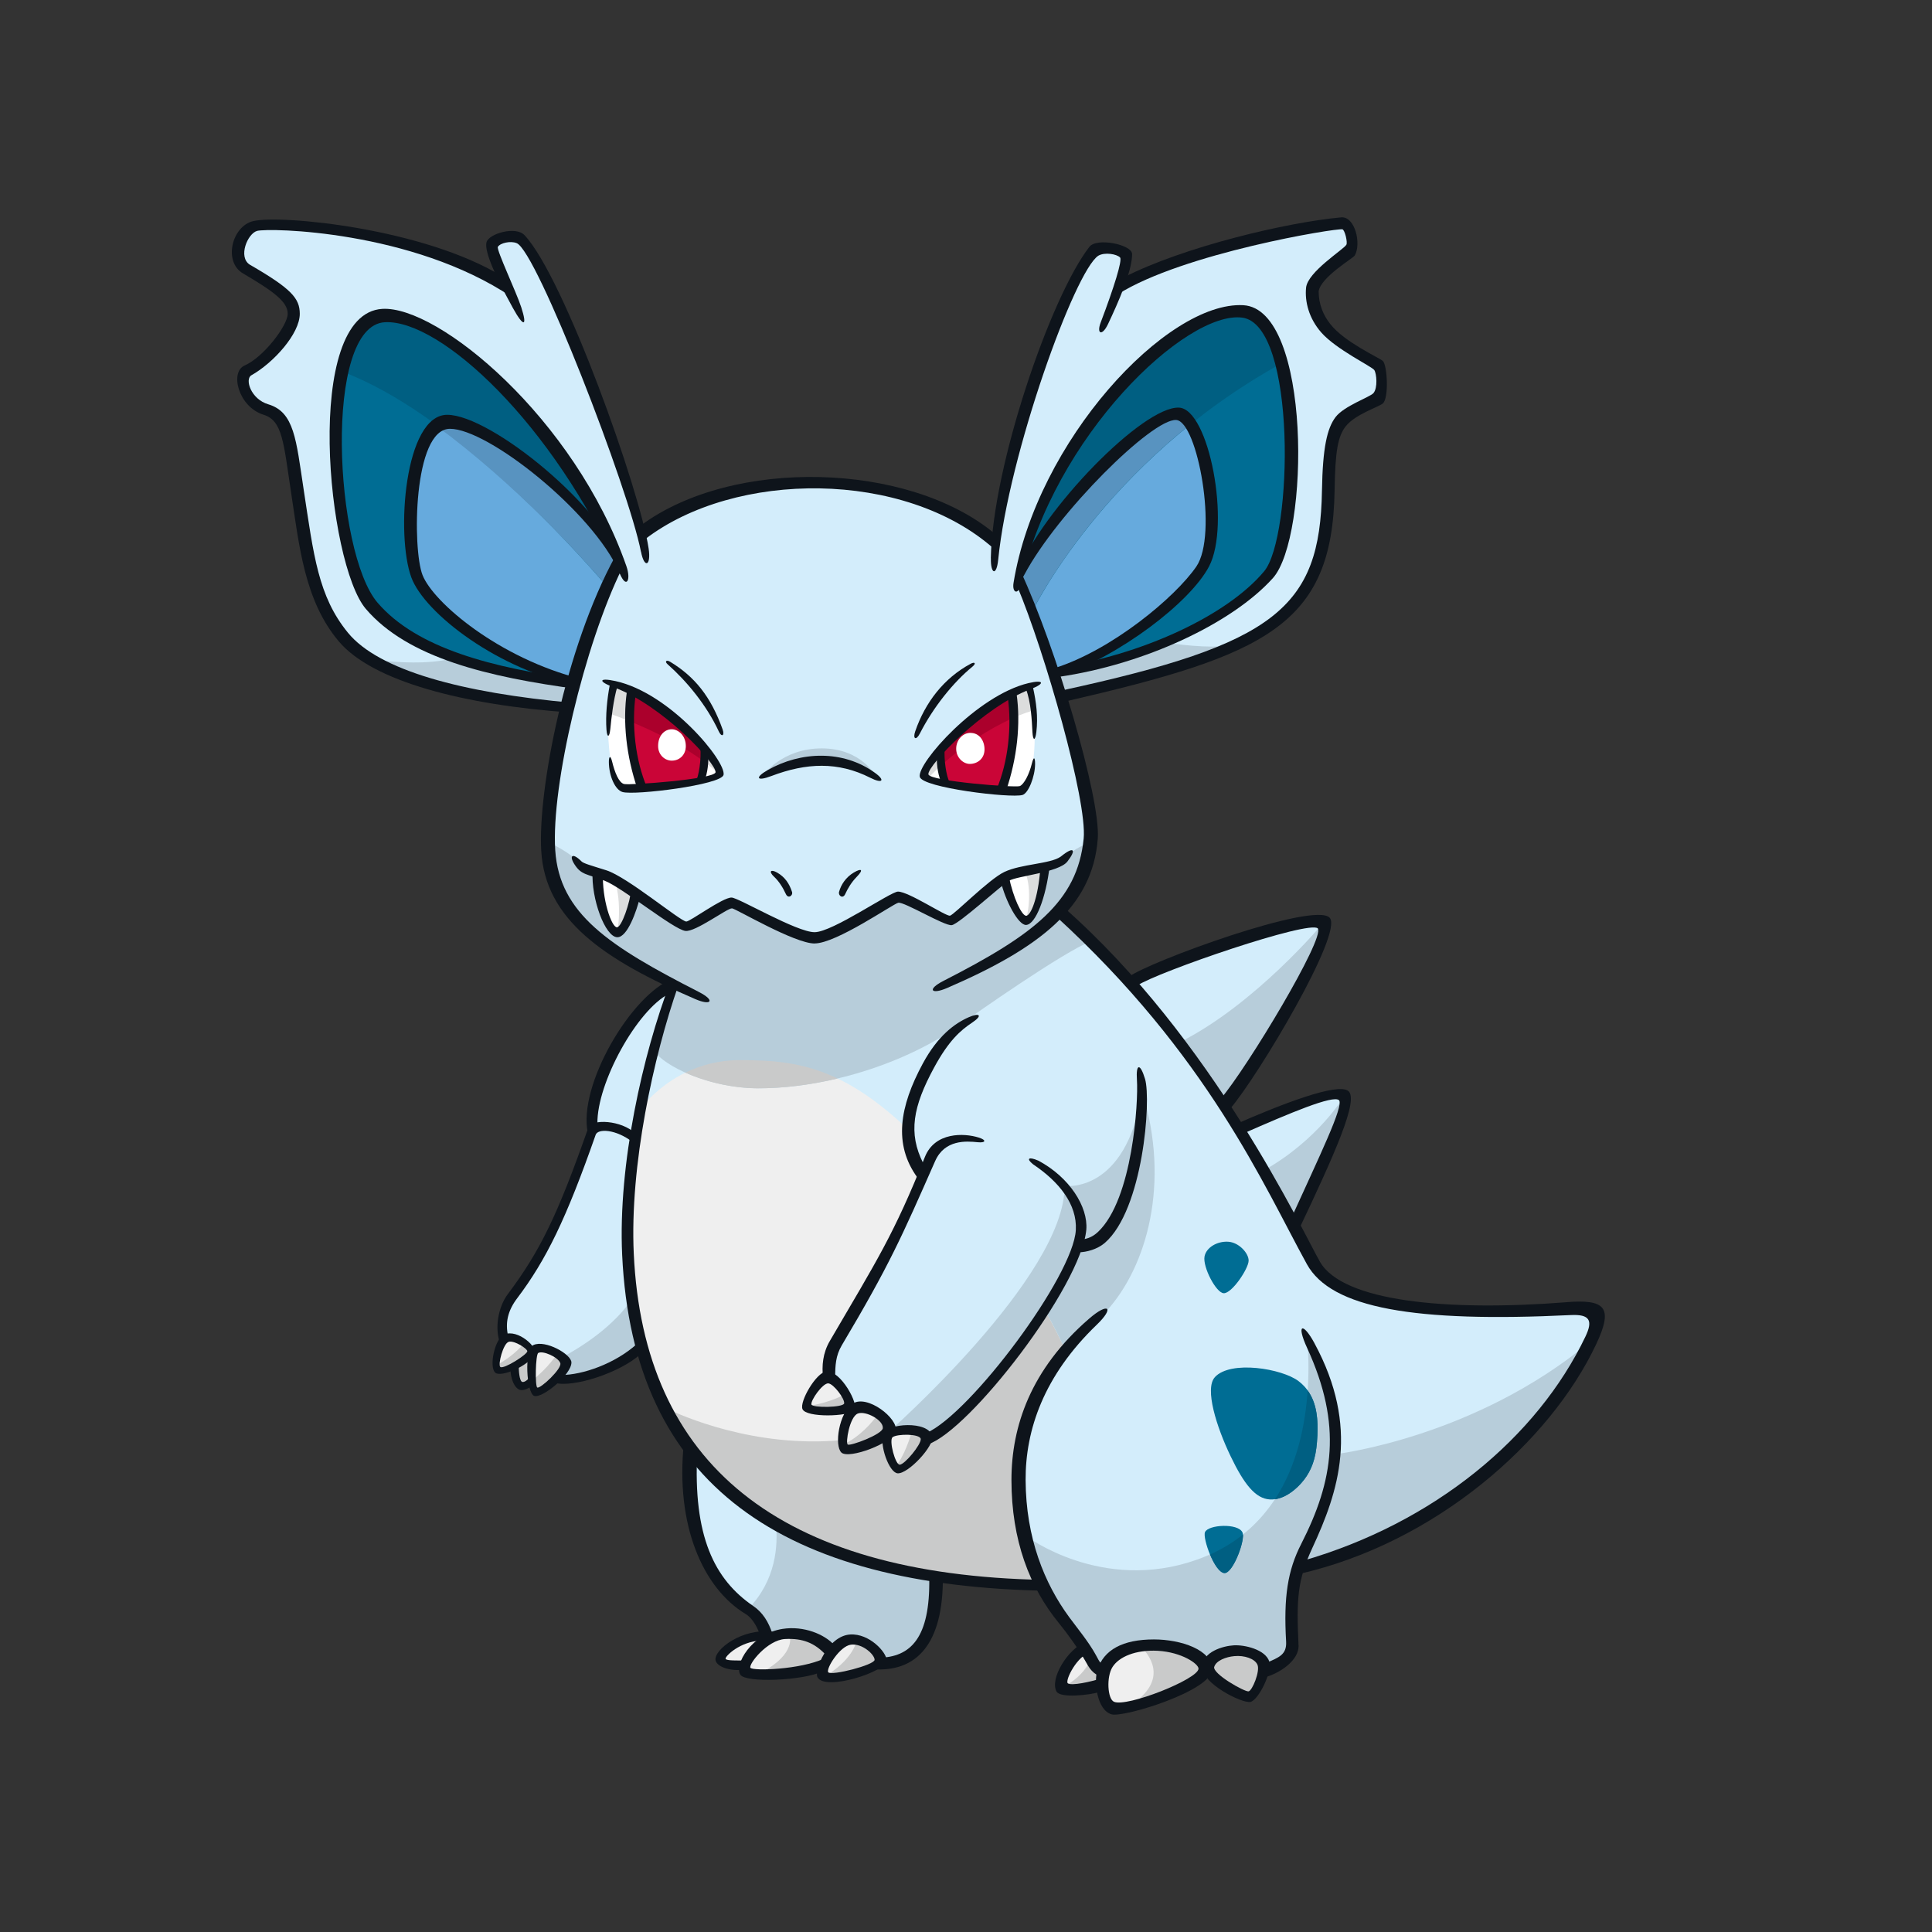 <svg width="800" height="800" viewBox="0 0 800 800" fill="none" xmlns="http://www.w3.org/2000/svg">
<rect x="0" y="0" width="800" height="800" fill="#333333" stroke="none"/>
<g clip-path="url(#clip0_42_61013)">
<path d="M648.2 541.863C634.514 543.191 573.568 546.692 549.169 529.526C543.412 525.477 535.968 507.362 535.968 507.362C536.516 506.076 555.179 465.628 556.74 459.006C558.3 452.385 554.146 453.249 550.73 453.713C547.313 454.177 512.581 467.463 512.581 467.463C511.737 465.143 506.781 458.332 506.781 458.332C515.596 449.432 545.015 395.551 546.723 390.659C550.076 381.021 548.6 381.338 539.3 382.455C519.751 384.796 467.346 406.749 467.346 406.749C458.657 396.036 442.925 381.127 438.244 377.605C433.562 374.083 279.743 407.593 279.743 407.593C279.743 407.593 231.008 528.577 286.787 600.278H286.766C286.766 600.278 281.346 639.334 302.097 660.253C302.097 660.253 311.734 666.727 313.949 670.629C316.163 674.509 316.289 683.219 320.128 684.885C323.966 686.551 363.865 693.257 375.211 686.846C386.577 680.435 388.475 658.208 387.906 653.484C400.601 655.424 414.772 656.626 430.568 656.668C535.672 656.964 567.2 640.536 589.49 628.241C620.912 610.885 648.854 575.541 658.576 555.507C665.788 540.661 656.193 541.104 648.221 541.863H648.2Z" fill="#D3EDFB"/>
<path d="M321.266 630.75C322.257 640.092 321.308 654.39 309.836 666.199C311.607 667.739 313.21 669.341 313.948 670.649C316.162 674.529 316.289 683.239 320.127 684.905C323.965 686.571 363.928 693.403 375.21 686.866C389.086 678.831 387.863 653.272 387.863 653.272C390.288 653.652 343.303 646.355 321.287 630.729L321.266 630.75Z" fill="#B7CDDA"/>
<path d="M503.048 531.656C484.828 529.885 437.716 533.744 421.794 603.399C421.794 603.399 416.86 649.055 446.742 678.853C446.742 678.853 450.58 686.972 453.617 689.587C460.365 695.408 471.099 699.436 514.879 693.004C514.879 693.004 531.412 691.232 534.428 683.493C537.443 675.753 532.003 660.717 538.308 646.82C544.613 632.923 559.312 603.842 549.611 573.791C539.911 543.74 528.481 534.102 503.048 531.635V531.656Z" fill="#D3EDFB"/>
<path d="M425.063 636.211C425.063 636.211 429.703 662.045 446.763 678.852C446.763 678.852 450.602 686.971 453.638 689.586C460.387 695.407 471.121 699.434 514.9 693.002C514.9 693.002 531.434 691.231 534.449 683.492C537.465 675.752 532.024 660.716 538.329 646.819C544.635 632.922 559.334 603.841 549.633 573.79C547.06 565.818 544.34 559.302 541.303 553.945C543.032 575.413 542.906 629.147 495.499 645.87C456.274 659.704 425.085 636.169 425.085 636.169L425.063 636.211Z" fill="#B7CDDA"/>
<path d="M571.354 150.988C569.962 149.069 559.481 145.231 551.446 138.061C543.412 130.891 544.635 123.911 544.993 118.681C545.352 113.451 560.008 103.835 560.008 103.835C559.65 93.881 556.002 92.32 556.002 92.32C497.207 101.325 464.541 118.28 464.541 118.28C466.017 114.358 467.283 108.875 466.523 106.618C465.174 102.675 456.907 101.873 454.039 103.877C438.94 114.4 417.408 188.779 413.359 225.051C377.024 187.556 289.591 197.678 266.542 222.562C257.895 190.044 234.382 121.465 216.267 99.617C213.757 96.601 205.786 98.541 203.993 102.063C203.276 103.476 208.506 114.716 210.109 117.964C210.109 117.964 150.597 86.69 106.227 93.586C106.227 93.586 96.316 96.306 100.344 109.971C100.344 109.971 121.749 121.275 121.601 127.897C121.453 134.518 115.991 146.602 104.646 152.633C104.646 152.633 95.746 157.948 106.523 167.142C106.523 167.142 117.721 171.318 118.88 177.623C120.019 183.95 126.346 240.256 136.257 254.322C146.085 268.282 156.27 285.554 235.5 292.85C229.974 315.099 210.468 367.672 255.681 393.653C274.302 404.345 298.744 421.511 337.61 418.558C384.046 415.058 420.424 398.672 438.708 377.668C461.125 351.94 450.159 324.314 440.753 289.708C474.094 282.58 508.489 272.922 529.62 257.97C551.109 242.765 550.751 215.709 551.088 197.193C551.446 178.656 554.589 176.273 556.318 173.637C558.068 171.022 569.245 167.522 571.333 165.265C573.421 162.988 572.725 152.865 571.333 150.946L571.354 150.988Z" fill="#D3EDFB"/>
<path d="M150.998 247.616C162.744 263.327 182.61 278.236 237.946 282.855C237.946 282.855 243.07 262.019 245.348 256.599C248.11 250.041 256.967 233.571 256.967 233.571C252.94 208.918 192.669 128.297 157.557 131.123C131.555 133.232 135.793 227.287 150.998 247.616Z" fill="#006D94"/>
<path d="M422.596 240.678C424.832 215.519 460.408 138.757 509.67 128.783C539.426 122.751 538.055 216.405 527.321 234.478C517.768 250.547 480.969 272.774 437.063 277.182C437.063 277.182 422.491 241.922 422.596 240.678Z" fill="#006D94"/>
<path d="M280.776 406.855C280.776 406.855 247.309 424.928 244.947 467.569C244.947 467.569 229.194 517.949 214.981 532.753C214.981 532.753 197.772 549.793 217.216 566.178C236.681 582.543 266.225 557.469 266.225 557.469C266.225 557.469 258.296 528.978 260.785 494.182C263.273 459.365 278.541 405.801 280.776 406.855Z" fill="#D3EDFB"/>
<path d="M422.322 612.403C422.385 580.137 441.512 559.977 441.512 559.977C431.811 537.623 410.259 507.024 410.259 507.024C362.451 444.201 337.947 438.908 306.441 438.971C279.279 439.013 265.318 459.09 265.318 459.09C257.262 500.613 254.479 558.732 286.807 600.319C314.707 637.624 367.196 656.498 432.739 656.688C432.739 656.688 422.279 639.543 422.322 612.424V612.403Z" fill="#EFEFEF"/>
<path d="M456.548 512.107C471.183 498.399 473.651 459.28 472.934 452.237C472.196 444.919 473.06 428.217 432.718 418.917C397.29 410.756 385.543 437.032 378.183 455.4C370.845 473.768 382.338 487.201 382.338 487.201C382.338 487.201 358.339 537.708 349.524 550.045C340.709 562.381 341.342 572.314 351.928 582.542C362.515 592.77 379.407 601.732 389.318 593.318C399.23 584.904 433.52 549.728 446.721 515.649C446.721 515.649 453.301 515.101 456.527 512.085L456.548 512.107Z" fill="#D3EDFB"/>
<path d="M503.049 570.269C498.704 575.014 503.766 590.915 509.565 602.978C515.174 614.682 519.898 620.523 525.782 620.882C532.362 621.282 538.414 615.272 541.05 611.202C543.897 606.816 545.162 602.071 545.5 594.416C545.837 586.782 545.289 577.629 537.676 571.872C530.843 566.705 509.565 563.142 503.049 570.248V570.269Z" fill="#006D94"/>
<path d="M498.958 634.461C497.903 636.992 503.049 651.374 507.077 651.374C510.62 651.374 515.786 637.477 514.479 634.546C512.728 630.623 500.265 631.277 498.958 634.44V634.461Z" fill="#006D94"/>
<path d="M498.768 520.31C497.988 524.612 503.513 535.325 506.697 535.494C510.071 535.683 517.031 525.266 517.031 521.976C517.031 518.939 513.066 514.447 508.553 514.173C503.892 513.899 499.422 516.641 498.768 520.31Z" fill="#006D94"/>
<path d="M334.257 582.563C332.971 580.159 339.044 570.69 342.418 570.416C345.792 570.142 352.984 579.927 351.95 582.563C351.149 584.608 336.007 585.853 334.257 582.563Z" fill="#EFEFEF"/>
<path d="M354.754 582.943C351.022 583.997 347.12 597.768 349.545 599.877C351.865 601.901 367.913 595.765 368.272 591.863C368.694 587.329 358.824 581.783 354.754 582.943Z" fill="#EFEFEF"/>
<path d="M367.85 593.655C365.573 596.439 368.736 608.101 371.899 608.607C375.062 609.113 384.763 598.231 383.856 595.11C382.865 591.673 370.086 590.956 367.85 593.655Z" fill="#EFEFEF"/>
<path d="M209.54 554.156C206.398 555.021 204.226 565.755 205.997 567.294C207.768 568.834 219.831 563.098 220.295 560.23C220.78 557.362 213.821 552.954 209.54 554.156Z" fill="#EFEFEF"/>
<path d="M234.741 564.448C234.129 561.095 224.597 556.835 221.455 558.712C218.946 560.209 219.642 575.878 221.877 576.7C224.112 577.502 235.163 566.767 234.741 564.448Z" fill="#EFEFEF"/>
<path d="M220.105 560.758C218.038 563.584 212.851 565.587 212.851 565.587C212.977 569.172 213.778 573.685 215.634 574.128C217.427 574.571 220.337 572.842 220.232 572.314C219.515 568.624 220.105 560.758 220.105 560.758Z" fill="#EFEFEF"/>
<path d="M460.556 707.279C465.49 709.177 499.211 697.958 499.358 691.821C499.506 685.685 488.603 681.994 481.265 681.256C474.01 680.518 463.086 682.922 458.953 687.815C455.431 691.99 455.558 705.36 460.556 707.279Z" fill="#EFEFEF"/>
<path d="M511.168 683.493C514.837 683.24 522.682 685.328 523.441 688.913C524.095 691.95 521.058 702.431 517.6 702.895C513.888 703.38 500.771 695.893 500.265 690.305C499.78 684.738 507.435 683.746 511.147 683.493H511.168Z" fill="#EFEFEF"/>
<path d="M448.514 681.785C448.514 681.785 436.178 693.152 439.151 699.267C440.543 702.114 456.633 699.246 458.173 695.282C459.501 691.844 451.804 683.029 448.535 681.785H448.514Z" fill="#EFEFEF"/>
<path d="M325.378 676.534C316.395 676.956 306.947 688.175 308.465 691.929C309.857 695.408 321.603 693.784 330.25 692.772C341.068 691.507 345.813 686.868 344.969 684.126C343.978 680.942 334.489 676.091 325.378 676.534Z" fill="#EFEFEF"/>
<path d="M319.473 678.199C308.191 675.437 297.731 684.463 298.301 687.057C299.018 690.367 305.45 689.882 308.318 689.608L319.494 678.221L319.473 678.199Z" fill="#EFEFEF"/>
<path d="M351.338 678.98C357.032 677.884 365.32 683.852 365.32 687.141C365.32 691.106 343.472 697.496 340.9 694.459C338.453 691.549 345.623 680.077 351.338 678.98Z" fill="#EFEFEF"/>
<path d="M422.596 240.678C422.596 240.678 436.198 277.351 437.062 277.182C451.023 274.462 494.613 249.789 500.222 229.776C505.937 209.341 497.017 170.665 487.126 171.171C477.257 171.677 442.103 202.635 422.596 240.678Z" fill="#66AADD"/>
<path d="M255.512 234.351C249.881 242.934 243.703 264.782 237.945 282.855C237.355 284.71 184.824 264.993 173.309 240.045C166.962 226.295 169.872 172.267 185.161 174.734C219.852 180.302 259.266 228.657 255.512 234.372V234.351Z" fill="#66AADD"/>
<path d="M488.561 431.549C519.877 415.817 547.671 382.477 547.671 382.477C553.197 388.529 508.447 460.694 506.802 458.353C504.778 455.464 488.561 431.57 488.561 431.57V431.549Z" fill="#B7CDDA"/>
<path d="M523.251 484.692C545.731 472.06 556.36 454.24 556.36 454.24C561.126 456.56 540.902 499.475 535.967 507.362L523.251 484.692Z" fill="#B7CDDA"/>
<path d="M552.838 602.155C552.838 602.155 610.452 595.533 658.554 555.486C658.554 555.486 626.036 628.136 537.338 649.246C537.338 649.246 550.244 620.186 551.91 610.865C553.175 603.758 552.838 602.155 552.838 602.155Z" fill="#B7CDDA"/>
<path d="M209.54 554.156C206.398 555.021 204.226 565.755 205.997 567.294C207.768 568.834 219.831 563.098 220.295 560.23C220.78 557.362 213.821 552.954 209.54 554.156Z" fill="#EFEFEF"/>
<path d="M234.741 564.448C234.129 561.095 224.597 556.835 221.455 558.712C218.946 560.209 219.642 575.878 221.877 576.7C224.112 577.502 235.163 566.767 234.741 564.448Z" fill="#EFEFEF"/>
<path d="M220.105 560.758C218.038 563.584 212.851 565.587 212.851 565.587C212.977 569.172 213.778 573.685 215.634 574.128C217.427 574.571 220.337 572.842 220.232 572.314C219.515 568.624 220.105 560.758 220.105 560.758Z" fill="#C9CACA"/>
<path d="M460.556 707.279C465.49 709.177 499.211 697.958 499.358 691.821C499.506 685.685 488.603 681.994 481.265 681.256C474.01 680.518 463.086 682.922 458.953 687.815C455.431 691.99 455.558 705.36 460.556 707.279Z" fill="#EFEFEF"/>
<path d="M511.168 683.493C514.837 683.24 522.682 685.328 523.441 688.913C524.095 691.95 521.058 702.431 517.6 702.895C513.888 703.38 500.771 695.893 500.265 690.305C499.78 684.738 507.435 683.746 511.147 683.493H511.168Z" fill="#C9CACA"/>
<path d="M448.514 681.785C448.514 681.785 436.178 693.152 439.151 699.267C440.543 702.114 456.633 699.246 458.173 695.282C459.501 691.844 451.804 683.029 448.535 681.785H448.514Z" fill="#EFEFEF"/>
<path d="M325.378 676.534C316.395 676.956 306.947 688.175 308.465 691.929C309.857 695.408 321.603 693.784 330.25 692.772C341.068 691.507 345.813 686.868 344.969 684.126C343.978 680.942 334.489 676.091 325.378 676.534Z" fill="#EFEFEF"/>
<path d="M319.473 678.199C308.191 675.437 297.731 684.463 298.301 687.057C299.018 690.367 305.45 689.882 308.318 689.608L319.494 678.221L319.473 678.199Z" fill="#EFEFEF"/>
<path d="M351.338 678.98C357.032 677.884 365.32 683.852 365.32 687.141C365.32 691.106 343.472 697.496 340.9 694.459C338.453 691.549 345.623 680.077 351.338 678.98Z" fill="#EFEFEF"/>
<path d="M432.634 542.496C417.05 566.516 396.637 587.161 389.34 593.34C387.674 594.753 385.818 595.639 383.815 596.145C383.034 600.11 374.747 609.072 371.879 608.629C368.715 608.123 365.552 596.482 367.851 593.678C367.703 593.614 367.577 593.551 367.45 593.488C364.076 597.242 351.592 601.691 349.567 599.92C348.934 599.372 348.745 598.001 348.85 596.293C312.409 599.793 281.768 586.044 275.8 583.133C278.9 589.102 282.548 594.88 286.808 600.342C314.708 637.647 366.354 656.521 431.917 656.69C431.917 656.69 422.744 639.988 421.816 612.699C420.762 581.657 441.534 560.021 441.534 560.021C439.13 554.495 436.009 548.485 432.656 542.538L432.634 542.496Z" fill="#C9CACA"/>
<path d="M440.816 491.081C441.133 528.576 367.429 593.444 367.429 593.444C375.337 597.198 383.54 598.231 389.34 593.318C399.251 584.903 433.541 549.728 446.742 515.649C446.742 515.649 453.322 515.101 456.548 512.085C471.184 498.377 473.651 459.258 472.934 452.215C466.228 494.687 440.816 491.06 440.816 491.06V491.081Z" fill="#B7CDDA"/>
<path d="M334.257 582.563C332.971 580.159 339.044 570.69 342.418 570.416C345.792 570.142 352.984 579.927 351.95 582.563C351.149 584.608 336.007 585.853 334.257 582.563Z" fill="#EFEFEF"/>
<path d="M354.754 582.943C351.022 583.997 347.12 597.768 349.545 599.877C351.865 601.901 367.913 595.765 368.272 591.863C368.694 587.329 358.824 581.783 354.754 582.943Z" fill="#EFEFEF"/>
<path d="M367.85 593.655C365.573 596.439 368.736 608.101 371.899 608.607C375.062 609.113 384.763 598.231 383.856 595.11C382.865 591.673 370.086 590.956 367.85 593.655Z" fill="#EFEFEF"/>
<path d="M472.955 452.236C473.651 459.279 471.205 498.399 456.569 512.106C453.343 515.122 446.763 515.67 446.763 515.67C443.178 524.928 438.012 534.249 432.233 543.106C432.381 542.895 432.508 542.684 432.655 542.473C435.84 548.146 438.813 553.861 441.175 559.175C446.447 552.258 452.183 546.965 458.067 542.979C474.98 524.422 484.638 489.837 472.997 452.215L472.955 452.236Z" fill="#B7CDDA"/>
<path d="M438.243 377.625C448.197 366.195 450.116 359.404 451.234 349.113C444.696 350.927 442.651 354.322 440.015 355.672C436.662 357.38 419.327 361.703 414.413 363.812C409.5 365.921 397.058 380.978 393.304 381.358C389.55 381.737 377.171 371.13 371.773 371.256C366.374 371.362 345.918 388.696 337.061 388.696C328.204 388.696 308.318 374.23 303.109 374.04C297.9 373.85 287.651 382.454 287.651 382.454C287.651 382.454 283.771 385.449 279.975 380.598C276.179 375.748 252.18 360.881 246.76 361.028C241.341 361.176 237.756 355.334 237.756 355.334C236.026 353.521 229.088 349.409 227.654 349.24C227.654 364.445 232.547 379.502 255.196 393.61C262.05 397.87 270.147 403.057 279.743 407.613C279.743 407.613 276.137 413.728 270.886 435.112C274.597 441.143 293.303 450.633 314.264 450.633C340.941 450.633 374.62 441.122 398.829 423.429C403.047 420.35 440.542 394.032 451.635 389.814C445.898 384.162 440.647 379.417 438.243 377.625Z" fill="#B7CDDA"/>
<path d="M432.255 359.132C433.499 359.722 429.092 380.03 424.958 380.6C420.909 381.169 416.544 362.843 416.544 362.843C416.544 362.843 431.453 358.731 432.255 359.111V359.132Z" fill="white"/>
<path d="M247.478 360.861C246.044 361.578 250.979 386.926 255.196 386.926C258.866 386.926 263.758 372.776 263.758 370.878C263.758 368.875 248.701 360.249 247.457 360.861H247.478Z" fill="white"/>
<path d="M262.324 537.055C254.289 549.265 240.645 557.806 232.926 561.96C233.896 562.783 234.571 563.626 234.719 564.449C234.93 565.566 232.441 568.645 229.573 571.45C247.161 573.559 266.225 557.468 266.225 557.468C266.225 557.468 264.032 549.581 262.324 537.076V537.055Z" fill="#B7CDDA"/>
<path d="M315.783 321.257C315.783 321.257 323.628 309.891 340.246 309.891C356.863 309.891 362.684 321.51 362.684 321.51C345.644 313.244 333.793 313.244 315.783 321.257Z" fill="#B7CDDA"/>
<path d="M427.362 253.372C427.362 253.372 456.907 191.372 530.19 150.714C526.436 136.395 519.877 126.715 509.67 128.782C460.408 138.756 424.832 215.518 422.596 240.677C422.554 241.162 424.705 246.729 427.362 253.372Z" fill="#005F82"/>
<path d="M493.116 175.578C491.239 172.71 489.194 171.044 487.106 171.149C477.236 171.655 442.082 202.613 422.575 240.657C422.575 240.657 424.705 246.414 427.341 253.352C427.341 253.352 446.764 212.63 493.116 175.557V175.578Z" fill="#5893C0"/>
<path d="M157.557 131.123C149.649 131.756 144.545 140.908 141.698 153.878C187.017 170.748 236.659 225.789 251.295 242.787C253.235 239.328 256.968 233.571 256.968 233.571C252.94 208.918 192.669 128.297 157.557 131.123Z" fill="#005F82"/>
<path d="M185.162 174.712C183.369 174.417 181.767 174.944 180.312 176.04C214.011 200.862 240.646 230.449 251.295 242.785C252.497 240.55 256.335 233.021 256.335 233.021C245.665 215.328 212.661 179.119 185.162 174.712Z" fill="#5893C0"/>
<path d="M263.779 370.878C264.116 369.612 253.551 363.033 253.909 363.623C256.756 368.41 256.946 381.654 255.196 386.905C254.985 387.517 260.32 383.953 263.758 370.857L263.779 370.878Z" fill="#DCDDDD"/>
<path d="M432.255 359.131C431.791 358.92 428.1 358.203 423.861 359.89C426.286 363.855 426.835 372.459 425.169 379.418C425.021 380.051 426.729 378.975 427.362 378.068C427.489 377.858 427.615 377.605 427.721 377.351C430.778 370.983 433.182 359.616 432.233 359.152L432.255 359.131Z" fill="#DCDDDD"/>
<path d="M220.294 560.231C220.526 558.902 219.134 557.236 217.173 555.971C213.398 560.758 207.958 564.048 205.385 565.439C205.448 566.325 205.638 567 205.996 567.316C207.747 568.856 219.83 563.12 220.294 560.252V560.231Z" fill="#C9CACA"/>
<path d="M234.74 564.448C234.53 563.267 233.18 561.96 231.387 560.863L230.544 560.758C230.544 560.758 227.296 566.156 220.316 571.639C220.274 571.682 220.232 571.724 220.189 571.745C220.527 574.36 221.117 576.405 221.877 576.68C224.112 577.481 235.162 566.747 234.74 564.427V564.448Z" fill="#C9CACA"/>
<path d="M363.59 585.537C361.165 588.975 356.209 594.858 348.892 598.338C348.997 599.034 349.208 599.582 349.545 599.877C351.865 601.902 367.913 595.765 368.272 591.864C368.462 589.713 366.311 587.309 363.59 585.537Z" fill="#C9CACA"/>
<path d="M383.835 595.11C383.413 593.613 380.756 592.642 377.719 592.221C376.981 594.941 374.598 602.807 370.528 607.742C370.971 608.206 371.414 608.522 371.857 608.585C375.02 609.091 384.721 598.21 383.814 595.089L383.835 595.11Z" fill="#C9CACA"/>
<path d="M351.949 582.562C352.35 581.529 351.507 579.42 350.115 577.248C346.973 578.914 341.574 581.192 334.172 582.288C334.193 582.373 334.214 582.478 334.256 582.562C336.007 585.852 351.148 584.608 351.949 582.562Z" fill="#C9CACA"/>
<path d="M326.855 676.512C327.509 678.346 329.048 686.128 312.62 693.889C317.133 694.416 324.409 693.446 330.25 692.771C341.068 691.506 345.813 686.866 344.97 684.125C344.042 681.109 335.501 676.617 326.855 676.512Z" fill="#C9CACA"/>
<path d="M364.645 685.307C363.422 683.367 360.638 681.195 357.58 679.929L354.628 679.803C354.628 679.803 352.92 687.753 340.899 694.459C343.198 697.18 360.997 692.329 364.645 688.449V685.307Z" fill="#C9CACA"/>
<path d="M467.009 706.879C478.312 704.623 499.232 696.651 499.358 691.822C499.506 685.685 488.603 681.995 481.265 681.257C478.586 680.983 475.423 681.151 472.302 681.679C477.11 686.445 483.584 696.546 467.03 706.879H467.009Z" fill="#C9CACA"/>
<path d="M457.94 692.581C457.055 690.092 454.714 686.992 452.415 684.715C452.415 684.715 450.96 693.445 439.108 699.118C439.129 699.16 439.129 699.224 439.151 699.266C440.437 701.881 454.208 699.645 457.54 696.166L457.94 692.581Z" fill="#C9CACA"/>
<path d="M440.458 288.864C461.441 283.845 492.757 276.337 513.53 266.932C503.745 268.535 492.209 267.543 482.192 266.004C465.933 271.866 457.561 275.283 437.653 278.193C437.653 278.277 439.931 287.177 440.479 288.843L440.458 288.864Z" fill="#B7CDDA"/>
<path d="M237.945 282.854C214.706 280.914 200.872 277.687 187.333 272.689C177.042 275.136 164.769 274.419 154.941 273.196C168.607 281.673 190.328 288.717 235.499 292.892C235.056 294.643 237.945 282.875 237.945 282.875V282.854Z" fill="#B7CDDA"/>
<path d="M545.499 594.437C545.752 588.342 545.478 581.299 541.471 575.773C540.522 589.945 537.169 606.71 527.933 620.818C533.648 620.017 538.709 614.85 541.05 611.244C543.897 606.858 545.162 602.113 545.499 594.458V594.437Z" fill="#005F82"/>
<path d="M507.097 651.374C510.366 651.374 515.005 639.522 514.689 635.41C510.724 638.573 506.212 641.357 501.045 643.677C502.711 647.663 505.052 651.374 507.097 651.374Z" fill="#005F82"/>
<path d="M314.244 450.635C324.387 450.635 335.543 449.264 346.825 446.586C332.97 439.964 320.402 438.952 306.42 438.973C297.415 438.973 289.865 441.208 283.792 444.161C291.848 447.767 302.708 450.656 314.244 450.656V450.635Z" fill="#C9CACA"/>
<path d="M254.016 283.486C249.608 290.994 252.223 322.732 256.082 325.98C259.056 328.489 297.12 324.44 297.395 320.18C298.112 308.982 256.251 279.648 254.016 283.486Z" fill="white"/>
<path d="M254.015 283.486C252.898 286.692 252.265 290.867 251.97 295.338C267.385 300.652 286.302 309.72 297.352 320.243C297.352 320.243 297.394 320.201 297.394 320.18C298.09 316.89 280.924 291.901 254.015 283.486Z" fill="#DCDDDD"/>
<path d="M382.529 321.403C382.93 325.03 422.449 329.142 424.179 327.413C426.287 325.304 431.56 307.59 425.95 285.215C401.53 294.325 382.086 317.354 382.529 321.382V321.403Z" fill="white"/>
<path d="M425.95 285.215C401.53 294.325 382.086 317.354 382.529 321.382C382.571 321.782 383.119 322.183 384.005 322.584C394.634 310.922 413.065 298.522 427.7 294.22C427.3 291.33 426.751 288.315 425.971 285.215H425.95Z" fill="#DCDDDD"/>
<path d="M414.162 327.223C419.413 317.249 420.804 298.817 418.97 287.493C418.569 284.983 389.277 308.37 389.319 310.943C389.362 314.781 390.606 322.183 392.145 324.608L414.183 327.223H414.162Z" fill="#CA0537"/>
<path d="M289.866 323.849C291.005 321.635 293.198 311.112 291.089 308.961C274.239 291.731 261.818 286.375 261.818 286.375C259.435 299.513 261.207 316.911 266.142 326.38L289.866 323.87V323.849Z" fill="#CA0537"/>
<path d="M389.319 310.943C389.319 312.483 389.551 314.612 389.91 316.742C398.43 309.066 409.459 301.727 419.75 297.193C419.708 293.672 419.455 290.361 418.991 287.493C418.59 284.983 389.298 308.37 389.319 310.943Z" fill="#AB002C"/>
<path d="M401.866 303.457C398.682 303.457 395.94 306.304 395.94 310.058C395.94 313.811 398.935 316.321 401.571 316.321C404.713 316.321 407.666 314.17 407.666 310.311C407.666 306.641 405.493 303.478 401.866 303.478V303.457Z" fill="white"/>
<path d="M291.09 308.961C274.24 291.731 261.819 286.375 261.819 286.375C261.123 290.213 260.828 294.431 260.807 298.691C271.625 303.077 283.034 308.919 291.764 315.561C292.081 312.693 292.039 309.952 291.09 308.982V308.961Z" fill="#AB002C"/>
<path d="M278.289 301.98C275.147 301.896 272.511 304.616 272.511 308.897C272.511 312.757 275.463 314.971 278.162 314.971C281.389 314.971 283.983 312.567 283.983 308.94C283.983 304.49 280.777 302.044 278.289 301.98Z" fill="white"/>
<path d="M360.364 322.057C347.037 315.288 333.877 315.836 319.39 321.34C313.169 323.702 312.494 321.931 317.956 318.831C331.515 311.155 349.04 310.353 362.389 320.075C366.733 323.238 365.299 324.567 360.364 322.057Z" fill="#0E141B"/>
<path d="M411.483 227.159C374.62 194.536 304.501 194.578 267.027 223.342L265.403 217.543C303.468 189.369 376.075 191.267 411.736 220.854L411.483 227.181V227.159Z" fill="#0E141B"/>
<path d="M337.315 390.68C328.964 390.68 304.733 376.298 303.131 376.129C301.19 375.961 287.926 386.062 283.771 385.471C278.794 384.775 257.854 367.631 250.346 364.678C242.965 361.789 240.751 362.401 237.883 357.909C235.563 354.303 236.997 352.89 240.793 356.686C241.658 357.55 244.589 358.331 251.084 360.376C259.752 363.118 281.536 381.359 284.151 381.591C285.627 381.718 299.208 371.574 302.941 371.658C305.83 371.722 329.85 385.999 337.294 385.999C344.738 385.999 368.779 369.191 371.837 369.191C376.286 369.191 391.618 379.482 393.368 379.166C395.013 378.85 409.437 364.109 415.89 361.051C422.976 357.698 434.891 357.782 439.235 354.703C444.782 350.19 445.794 351.814 441.998 356.728C438.455 361.325 421.205 362.654 417.767 364.72C414.456 366.724 397.058 382.646 394.106 383.088C391.154 383.531 374.409 373.324 371.963 373.81C369.77 374.295 346.32 390.659 337.315 390.659V390.68Z" fill="#0E141B"/>
<path d="M255.639 388.086C250.62 388.086 244.715 372.101 245.39 360.84L249.671 361.156C249.207 372.586 253.235 383.868 255.428 383.974C257.368 384.058 260.911 373.851 261.417 367.947L264.939 371.764C263.652 376.994 259.878 388.086 255.66 388.086H255.639Z" fill="#0E141B"/>
<path d="M410.28 231.125C410.976 192.955 435.059 122.815 451.107 102.191C454.165 98.268 468.78 101.263 468.78 105.227C468.78 112.334 463.022 125.283 458.805 134.203C456.38 139.327 453.954 138.315 455.768 133.549C461.399 118.703 464.71 107.948 463.824 106.64C462.411 105.164 457.434 104.342 454.798 105.881C445.097 112.102 417.682 188.042 413.338 231.737C412.642 238.612 410.175 237.853 410.301 231.125H410.28Z" fill="#0E141B"/>
<path d="M439.889 285.849C528.017 266.722 546.617 251.749 547.397 203.098C547.693 185.342 549.527 177.328 553.028 172.71C556.529 168.091 567.284 164.422 568.697 162.798C570.553 160.668 570.025 154.637 569.055 153.224C568.022 151.727 553.239 144.704 547.06 137.619C541.957 131.756 540.248 124.881 540.818 119.124C541.472 112.544 556.402 103.287 557.499 101.346C558.089 100.292 556.845 95.21 555.875 94.957C553.344 94.387 489.953 104.784 462.896 121.844L465.174 114.927C490.058 102.19 532.889 92.046 555.39 90.001C561.105 89.558 563.762 100.967 560.978 105.796C560.304 106.956 546.997 114.653 546.027 120.6C546.027 126.083 547.967 130.533 550.856 134.202C556.697 141.667 571.017 148.078 572.577 149.449C574.454 151.094 575.192 164.949 572.577 167.079C570.742 168.576 561.274 171.55 557.351 176.379C553.935 180.597 552.88 186.923 552.627 203.098C551.742 259.046 523.947 271.34 441.259 290.425L439.889 285.849Z" fill="#0E141B"/>
<path d="M436.683 276.654C460.408 269.189 486.663 247.299 495.372 234.603C504.44 221.381 495.857 174.544 487.064 173.911C477.152 173.194 437.78 212.355 424.178 237.935C420.762 244.367 418.568 243.798 421.141 237.324C431.622 210.963 473.209 168.238 488.139 168.786C500.687 169.25 509.67 217.332 500.645 234.54C492.821 249.471 463.55 271.698 438.328 280.26L436.683 276.633V276.654Z" fill="#0E141B"/>
<path d="M545.69 384.458C548.684 388.486 516.588 441.924 505.369 455.126L509.46 459.027C521.227 445.172 556.381 386.209 550.582 380.009C544.192 373.176 475.781 398.208 467.367 404.513L470.741 408.183C479.409 402.405 542.358 380.81 545.711 384.458H545.69Z" fill="#0E141B"/>
<path d="M534.703 504.41C546.407 478.619 556.445 458.015 554.484 455.59C552.08 453.271 533.965 460.947 514.205 469.635L511.273 465.692C531.139 456.961 553.872 448.251 558.301 451.752C562.771 455.295 552.754 477.691 537.782 509.239L534.703 504.41Z" fill="#0E141B"/>
<path d="M446.742 518.559L447.206 513.266C449.294 513.203 452.014 512.633 454.671 510.103C469.075 496.458 471.395 456.095 470.783 447.28C470.298 440.258 472.154 440.173 474.136 446.774C476.772 455.568 473.293 500.971 457.476 514.658C454.461 517.273 449.884 518.538 446.742 518.538V518.559Z" fill="#0E141B"/>
<path d="M648.538 539.227C598.875 543.107 556.044 538.868 546.597 522.525C539.532 510.293 502.29 429.968 440.205 375.496L436.895 379.102C500.286 436.927 523.463 491.377 541.156 523.474C551.236 541.736 585.779 547.683 650.436 544.541C658.197 544.161 659.736 546.671 656.488 553.461C636.581 595.153 593.792 630.687 539.173 646.377L537.782 651.776C594.32 638.954 641.874 597.157 660.98 556.54C668.277 541.04 664.46 537.961 648.496 539.206L648.538 539.227Z" fill="#0E141B"/>
<path d="M432.128 654.2C322.489 652.091 266.478 606.14 262.43 519.108C260.721 482.646 270.57 437.495 280.882 408.035L277.508 406.77C266.204 436.504 255.871 481.992 257.621 519.572C262.092 615.376 324.535 656.899 434.132 658.713L432.128 654.2Z" fill="#0E141B"/>
<path d="M379.85 487.56C369.896 473.874 372.447 458.247 382.127 440.364C388.432 428.702 395.476 423.704 401.128 421.216C405.598 419.234 407.138 420.393 402.477 423.493C397.817 426.615 392.924 430.727 386.767 442.093C378.057 458.142 375.948 469.213 382.317 481.74L379.85 487.56Z" fill="#0E141B"/>
<path d="M387.21 480.811C391.196 471.764 400.158 472.502 404.798 472.966C408.277 473.325 408.53 472.06 405.304 471.047C399.167 469.107 387.126 468.707 382.992 479.04C370.065 511.326 363.19 521.765 343.599 555.296C340.689 560.273 340.246 565.566 340.816 570.543C340.879 570.543 345.792 570.142 345.792 570.142C345.898 565.502 345.961 561.453 348.576 557.046C368.315 523.832 373.397 512.149 387.21 480.811Z" fill="#0E141B"/>
<path d="M429.851 480.557C426.055 478.912 424.705 479.65 427.805 482.139C438.602 489.372 446.047 498.736 445.477 509.301C444.486 528.365 401.908 585.325 383.562 593.402L384.173 598.104C401.487 592.431 447.586 532.793 449.821 509.174C450.581 499.769 442.947 487.495 429.851 480.536V480.557Z" fill="#0E141B"/>
<path d="M243.387 469.044C239.232 449.495 261.417 411.662 278.689 405.23L277.044 411.473C263.737 418.263 247.141 448.462 247.373 465.227L243.366 469.044H243.387Z" fill="#0E141B"/>
<path d="M332.296 583.491C330.967 580.454 337.884 568.391 342.123 567.906C348.07 567.252 355.894 581.74 353.764 584.039C351.402 586.57 333.877 587.118 332.296 583.491ZM335.986 581.572C336.513 583.048 349.082 582.837 349.546 581.15C349.883 579.21 345.033 572.82 342.903 572.82C340.562 572.82 335.628 579.863 335.986 581.572Z" fill="#0E141B"/>
<path d="M348.407 601.459C345.371 598.57 347.437 584.968 353.047 581.235C359.078 577.229 372.005 587.372 370.93 592.497C369.896 597.495 351.486 604.391 348.386 601.459H348.407ZM355.24 585.305C351.781 586.571 350.031 597.579 351.043 598.169C352.203 598.823 365.299 593.973 365.552 591.379C365.89 588.068 358.53 584.082 355.219 585.305H355.24Z" fill="#0E141B"/>
<path d="M371.667 610.063C368.146 609.767 364.076 598.337 365.763 593.571C367.218 589.48 384.363 588.067 386.029 594.668C387.02 598.59 376.033 610.421 371.667 610.063ZM369.559 595.132C368.061 596.608 370.74 606.499 372.532 606.499C374.578 606.499 381.452 598.169 381.263 595.849C380.988 593.677 371.562 593.635 369.559 595.132Z" fill="#0E141B"/>
<path d="M338.495 694.502C337.061 691.823 342.671 677.399 352.034 676.808C359.984 676.302 367.154 684.189 367.154 687.542C367.154 692.161 341.658 700.427 338.495 694.502ZM352.329 681.026C347.69 681.638 341.911 691.043 342.966 692.456C344.337 693.995 362.156 689.419 362.156 687.289C362.156 685.138 357.074 680.393 352.329 681.026Z" fill="#0E141B"/>
<path d="M341.132 686.824C331.452 691.316 312.009 691.99 310.744 690.62C309.816 689.144 317.745 679.063 325.105 678.684C332.507 678.304 337.294 680.392 341.722 685.01L345.371 681.109C341.448 676.786 332.929 673.116 324.071 674.487C311.165 676.469 303.869 689.439 306.589 693.488C308.909 696.946 332.359 695.892 340.288 692.222L341.132 686.803V686.824Z" fill="#0E141B"/>
<path d="M308.761 687.605C305.724 687.521 300.515 687.753 300.452 686.846C300.241 685.834 306.336 679.718 315.151 679.318L320.127 675.711C320.127 675.711 320.085 675.69 320.064 675.69C307.242 673.919 295.496 683.219 296.298 687.479C296.783 690.031 301.886 692.224 308.908 691.338L308.761 687.626V687.605Z" fill="#0E141B"/>
<path d="M544.298 556.202C539.574 547.471 536.579 547.998 541.282 558.226C555.918 590.091 552.164 613.162 538.794 639.332C533.205 650.277 531.476 661.201 532.552 679.738C532.868 685.221 529.452 686.317 524.559 688.489L523.441 694.626C529.684 693.023 537.992 687.604 537.697 681.277C536.811 662.234 537.17 654.474 543.412 640.977C554.231 617.632 563.193 591.187 544.298 556.223V556.202Z" fill="#0E141B"/>
<path d="M458.953 690.346C455.642 689.038 455.578 688.68 453.807 685.369C450.897 679.97 445.857 673.897 442.736 669.637C432.465 655.655 424.789 636.844 424.684 612.825C424.6 592.158 432.17 569.678 454.123 548.568C461.694 541.293 458.889 539.184 451.023 545.996C426.772 566.957 418.821 590.682 418.821 612.825C418.821 637.772 426.35 657.3 438.476 672.104C441.787 676.153 446.531 682.691 449.252 687.499C451.129 690.831 452.289 693.235 457.16 694.859C457.16 694.859 458.847 690.451 458.974 690.325L458.953 690.346Z" fill="#0E141B"/>
<path d="M460.302 709.875C454.102 708.124 452.942 696.146 454.376 691.549C457.012 683.134 464.899 678.854 477.827 678.854C489.003 678.854 501.91 683.198 501.91 691.232C501.91 700.068 465.363 711.288 460.281 709.875H460.302ZM479.408 683.556C470.129 683.071 463.318 686.087 460.661 690.283C458.067 694.375 458.594 703.485 461.272 704.666C466.586 707.028 496.279 695.26 496.279 690.937C496.279 688.976 489.404 684.126 479.408 683.556Z" fill="#0E141B"/>
<path d="M517.789 704.749C514.014 705.34 497.818 697.031 497.818 690.451C497.818 683.872 506.591 681.552 510.851 681.299C515.237 681.025 523.863 682.944 525.571 687.942C526.941 691.97 521.29 703.821 517.768 704.749H517.789ZM502.774 690.177C501.973 693.087 515.301 700.574 516.988 700.363C518.527 700.131 521.838 692.012 520.699 689.355C519.603 686.803 515.259 685.369 511.083 685.77C507.646 686.086 503.576 687.604 502.795 690.198L502.774 690.177Z" fill="#0E141B"/>
<path d="M263.758 556.477C254.606 564.743 241.109 569.362 232.4 569.362L229.658 572.588C237.124 574.739 256.736 568.518 265.298 560.652L263.758 556.477Z" fill="#0E141B"/>
<path d="M414.309 364.656L417.704 362.8C419.581 371.847 423.039 379.081 424.895 379.207C426.73 379.207 429.809 372.396 430.8 359.469L434.659 358.52C433.077 371.847 428.86 382.729 424.916 383.003C421.711 383.214 416.291 373.071 414.33 364.677L414.309 364.656Z" fill="#0E141B"/>
<path d="M314.919 677.779L319.811 676.471C318.251 671.579 315.805 667.677 311.945 665.041C295.75 654.012 286.913 636.023 288.727 601.164L283.181 597.432C279.617 631.468 291.026 657.681 308.824 668.373C311.798 670.166 314.012 674.51 314.919 677.779Z" fill="#0E141B"/>
<path d="M384.785 653.506C385.165 678.2 377.151 686.277 363.697 686.446L362.157 691.233C377.531 692.077 389.973 683.283 390.416 655.109L384.764 653.506H384.785Z" fill="#0E141B"/>
<path d="M455.431 695.155C452.099 696.251 443.453 698.255 442.103 696.968C441.049 695.576 446.131 685.412 451.656 684.168L449.674 679.781C442.082 682.734 434.596 695.197 437.485 700.427C439.046 703.274 451.214 701.882 455.263 700.638L455.431 695.134V695.155Z" fill="#0E141B"/>
<path d="M239.485 285.364C202.138 280.366 168.881 272.479 151.483 252.129C135.562 233.508 125.186 129.858 158.316 127.897C181.408 126.526 237.904 173.089 259.372 234.414C261.354 240.087 259.435 243.714 256.947 238.126C229.047 175.346 182.315 132.22 159.391 133.422C133.642 134.772 138.556 228.868 156.334 249.556C172.551 268.43 203.719 276.612 239.97 281.399L239.485 285.364Z" fill="#0E141B"/>
<path d="M236.596 295.065C192.1 291.965 154.33 282.18 140.327 265.626C126.072 248.797 123.921 226.169 120.483 203.583C117.425 183.465 117.025 174.165 109.201 171.761C98.699 168.535 95.093 154.089 101.251 151.369C109.243 147.847 119.028 134.835 119.134 130.006C119.239 124.86 112.849 120.432 100.597 113.198C92.393 108.39 96 93.607 104.899 91.541C116.413 88.862 175.545 94.514 208.148 114.548L211.902 122.983C170.653 95.358 111.268 94.303 106.459 95.611C102.537 96.686 98.467 106.387 103.402 109.571C120.673 119.546 124.11 123.532 124.132 129.9C124.174 138.167 113.229 150.272 104.055 155.417C101.314 157.02 103.844 165.266 111.099 167.417C121.896 170.622 122.613 182.115 125.713 202.508C129.91 230.049 131.723 246.878 144.06 261.977C156.798 277.583 191.298 286.904 237.334 291.037L236.575 295.044L236.596 295.065Z" fill="#0E141B"/>
<path d="M347.437 369.296C348.239 366.344 350.242 363.244 353.532 361.304C356.843 359.342 357.644 360.123 354.776 363.054C352.52 365.353 351.001 367.989 349.968 370.245C349.019 372.312 347.016 370.899 347.437 369.296Z" fill="#0E141B"/>
<path d="M327.951 369.296C326.833 365.838 324.978 363.139 321.814 361.325C319.178 359.807 318.124 360.798 320.57 363.075C322.51 364.889 324.155 367.462 325.42 370.224C326.369 372.291 328.457 370.857 327.951 369.275V369.296Z" fill="#0E141B"/>
<path d="M205.132 568.435C202.349 566.115 204.858 554.263 208.781 552.576C214.475 550.151 222.931 558.038 221.476 560.716C218.65 565.862 207.431 570.354 205.132 568.435ZM210.637 555.634C208.38 556.246 206.039 565.208 207.199 566.052C208.696 567.001 218.355 560.843 218.355 559.514C218.355 558.46 213.019 554.959 210.637 555.613V555.634Z" fill="#0E141B"/>
<path d="M221.201 578.03C217.996 576.87 216.921 558.776 220.906 556.941C225.799 554.685 236.617 560.758 236.617 564.175C236.617 569.215 224.47 579.19 221.201 578.009V578.03ZM222.889 560.21C221.729 560.927 221.497 574.15 222.488 574.55C223.732 575.141 232.863 566.684 231.999 564.407C231.029 561.876 224.744 559.156 222.889 560.231V560.21Z" fill="#0E141B"/>
<path d="M215.339 575.541C213.146 574.866 211.332 571.26 211.332 566.177L214.791 564.807C214.748 567.464 215.065 571.85 216.246 572.23C217.384 572.483 219.219 570.901 220.084 568.982L220.632 573.432C219.704 574.507 216.92 576.026 215.339 575.52V575.541Z" fill="#0E141B"/>
<path d="M436.684 276.654C472.914 271.403 508.342 254.722 523.484 236.522C535.293 222.33 537.022 134.497 514.394 131.523C491.282 128.486 436.262 180.364 422.597 242.174C421.648 246.497 419.011 245.464 419.686 241.352C429.239 182.62 483.226 124.648 514.816 126.378C543.096 127.917 542.358 222.435 527.048 239.412C510.261 258.054 474.01 275.135 438.328 280.281L436.684 276.654Z" fill="#0E141B"/>
<path d="M265.403 228.447C260.342 202.424 222.13 103.519 213.905 100.672C211.459 99.66 207.136 100.567 206.145 102.233C205.554 103.561 213.779 120.917 215.824 127.18C218.481 135.342 216.836 135.637 212.366 127.518C203.403 111.259 200.641 103.35 201.463 100.271C202.391 96.792 213.504 93.481 217.174 97.361C233.644 114.78 265.024 203.225 268.587 227.14C269.663 234.394 266.795 235.554 265.424 228.426L265.403 228.447Z" fill="#0E141B"/>
<path d="M239.76 283.971C206.735 277.792 175.798 253.984 170.315 239.074C163.883 221.55 167.426 171.76 185.183 171.76C203.171 171.76 251.274 210.605 258.929 236.543C260.258 241.035 258.423 241.457 256.483 237.028C245.475 211.87 201.948 177.454 186.279 177.559C171.011 177.665 170.737 227.37 174.955 238.104C179.447 249.555 206.714 272.584 240.561 281.124L239.76 283.95V283.971Z" fill="#0E141B"/>
<path d="M263.041 469.318C257.432 463.856 244.969 463.118 243.598 466.977C230.945 502.996 223.754 517.906 210.257 535.894C206.271 541.208 204.795 549.981 207.031 556.076L210.426 553.334C209.118 547.704 210.278 542.706 214.137 537.602C226.179 521.659 234.424 504.789 246.656 469.887C247.563 467.272 254.965 467.483 262.029 472.945L262.999 469.297L263.041 469.318Z" fill="#0E141B"/>
<path d="M422.596 236.523L421.057 242.386C432.74 270.054 450.264 331.716 448.725 347.237C446.131 373.492 427.847 387.158 390.711 406.137C383.688 409.722 385.544 411.979 392.166 409.111C430.315 392.641 452.479 375.686 454.566 347.237C455.789 330.577 437.316 268.029 422.596 236.502V236.523Z" fill="#0E141B"/>
<path d="M254.627 230.598L257.622 235.3C242.016 266.912 228.161 325.432 229.911 352.067C231.641 378.385 252.223 391.755 289.36 410.735C296.382 414.32 294.526 416.577 287.905 413.709C249.756 397.238 225.736 380.726 224.112 352.278C222.657 326.993 234.213 267.987 254.627 230.598Z" fill="#0E141B"/>
<path d="M427.51 303.1C427.257 298.249 426.899 290.636 424.832 285.343L427.679 284.373C429.134 290.847 429.872 296.9 429.134 303.1C428.691 306.832 427.721 306.938 427.51 303.1Z" fill="#0E141B"/>
<path d="M380.862 321.637C379.703 316.133 404.482 287.938 425.907 282.855C432.382 281.316 432.845 283.066 426.73 285.365C407.096 292.746 383.899 317.166 384.426 320.646C385.017 323.514 420.614 326.255 422.301 325.496C424.052 324.716 426.182 320.646 427.278 316.133C428.037 313.033 428.628 313.581 428.607 316.407C428.565 321.553 425.865 328.47 423.377 329.187C418.505 330.578 381.833 326.213 380.862 321.658V321.637Z" fill="#0E141B"/>
<path d="M412.601 326.972C417.472 315.542 419.054 300.781 417.282 288.528L420.931 287.221C422.723 299.747 421.184 314.024 416.523 327.626L412.601 326.972Z" fill="#0E141B"/>
<path d="M389.614 323.64C388.138 319.949 387.695 315.5 388.012 311.514L391.196 309.764C390.795 314.234 391.765 321.447 393.305 324.104L389.614 323.64Z" fill="#0E141B"/>
<path d="M252.687 302.194C253.13 297.364 254.037 289.604 255.619 284.353L252.519 283.488C251.359 289.604 250.705 296.268 251.127 302.152C251.401 305.842 252.413 305.083 252.666 302.173L252.687 302.194Z" fill="#0E141B"/>
<path d="M299.609 320.855C300.769 315.351 277.571 286.966 254.817 282.01C247.963 280.513 247.52 282.137 253.994 284.52C274.239 291.943 296.635 316.068 296.298 319.801C295.707 322.669 260.869 325.242 258.423 324.651C256.23 324.103 254.543 319.801 253.446 315.288C252.771 312.568 252.097 313.158 252.118 315.562C252.181 321.425 254.733 327.097 257.79 327.962C262.915 329.417 298.744 324.989 299.609 320.855Z" fill="#0E141B"/>
<path d="M267.913 326.107C263.041 314.677 261.46 299.915 263.231 287.663L259.583 286.355C257.79 298.882 259.33 313.159 263.99 326.761L267.913 326.107Z" fill="#0E141B"/>
<path d="M291.595 323.64C293.071 319.949 293.514 315.5 293.197 311.514L290.013 309.764C290.414 314.234 289.444 321.447 287.904 324.104L291.595 323.64Z" fill="#0E141B"/>
<path d="M378.964 302.867C383.076 290.826 390.9 280.767 401.908 274.862C403.659 273.913 404.333 274.693 402.667 276.043C394.717 282.538 386.451 292.85 380.904 303.711C379.302 306.832 377.91 305.925 378.964 302.867Z" fill="#0E141B"/>
<path d="M299.271 302.172C294.357 288.401 287.63 280.155 277.445 273.998C276.011 273.133 275.062 273.829 276.453 275.073C284.151 281.864 292.523 291.838 297.647 302.889C298.828 305.441 300.115 304.534 299.25 302.172H299.271Z" fill="#0E141B"/>
</g>
<defs>
<clipPath id="clip0_42_61013">
<rect width="568.586" height="620" fill="white" transform="translate(96 90)"/>
</clipPath>
</defs>
</svg>
